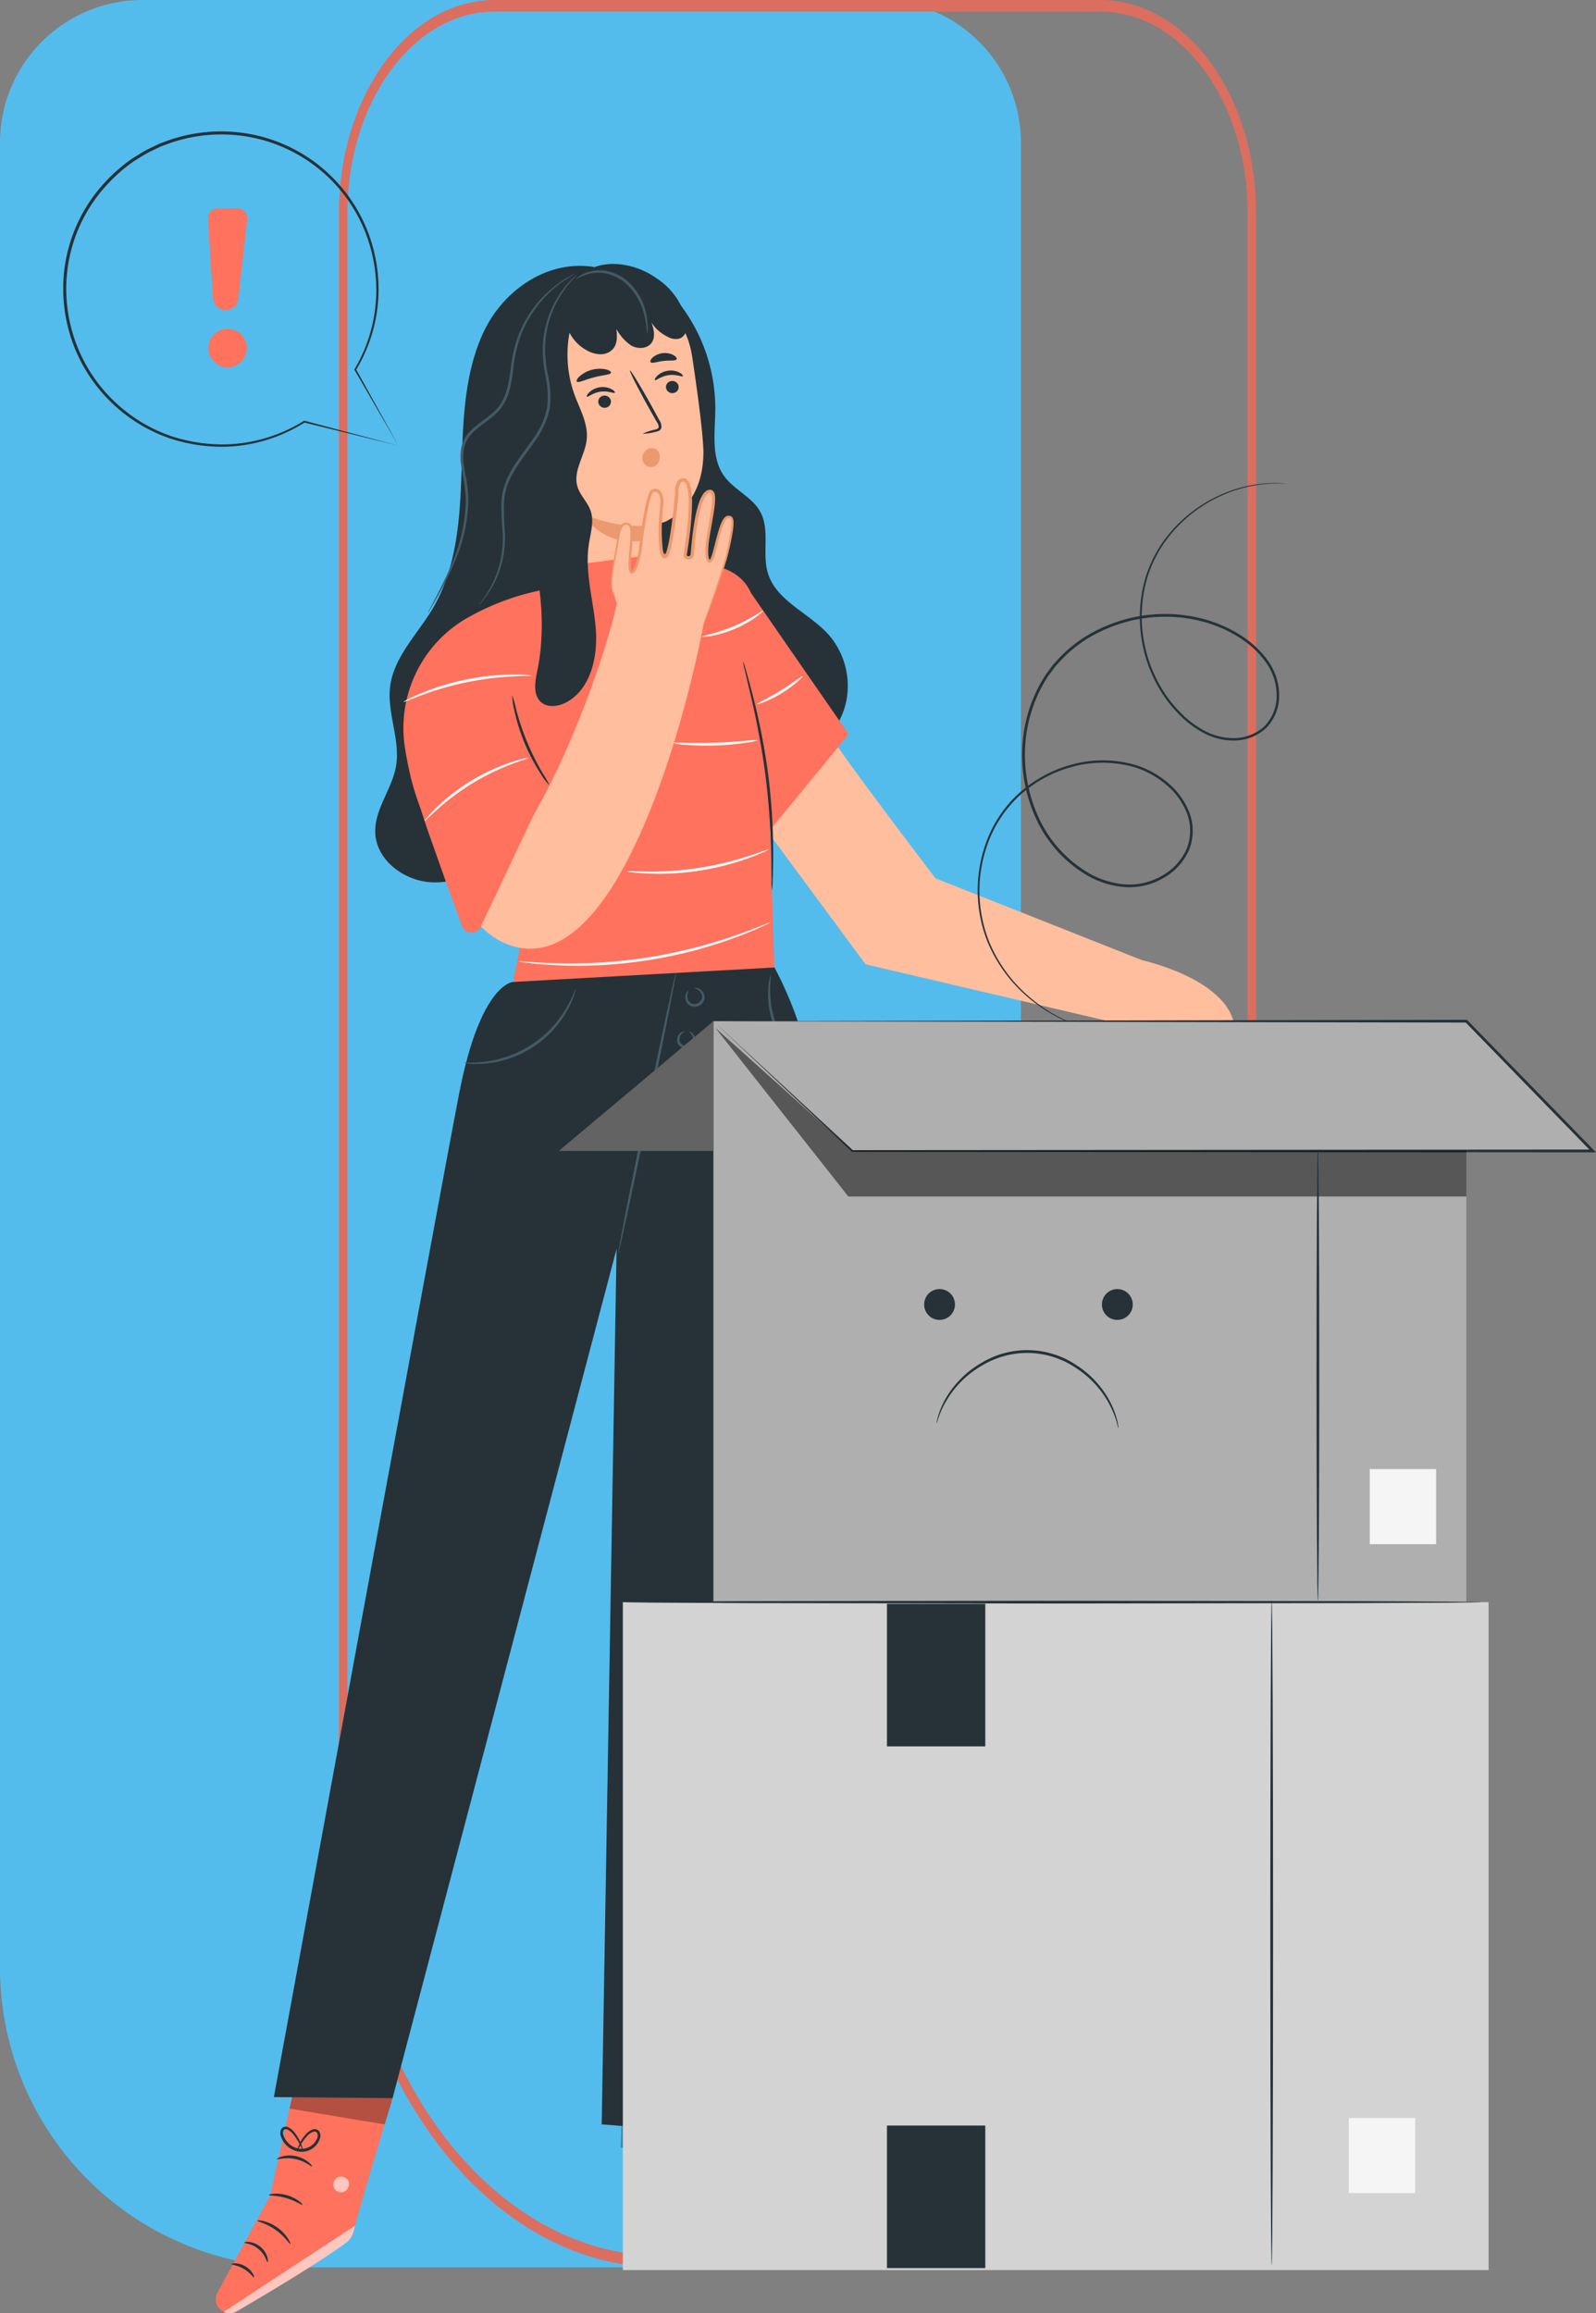 <svg xmlns="http://www.w3.org/2000/svg" xmlns:xlink="http://www.w3.org/1999/xlink" width="400.25" height="579.944" viewBox="0 0 400.25 579.944">
  <rect x="0" y="0" width="400.25" height="579.944" fill="#808080" stroke="none"/>
  <defs>
    <clipPath id="clip-path">
      <rect id="Rectángulo_401802" data-name="Rectángulo 401802" width="384.384" height="547" fill="none"/>
    </clipPath>
    <clipPath id="clip-path-3">
      <rect id="Rectángulo_401783" data-name="Rectángulo 401783" width="32.9" height="21.934" fill="none"/>
    </clipPath>
    <clipPath id="clip-path-4">
      <rect id="Rectángulo_401784" data-name="Rectángulo 401784" width="3.963" height="3.968" fill="none"/>
    </clipPath>
    <clipPath id="clip-path-5">
      <rect id="Rectángulo_401785" data-name="Rectángulo 401785" width="25.815" height="15.07" fill="none"/>
    </clipPath>
    <clipPath id="clip-path-6">
      <rect id="Rectángulo_401786" data-name="Rectángulo 401786" width="3.996" height="3.977" fill="none"/>
    </clipPath>
    <clipPath id="clip-path-7">
      <rect id="Rectángulo_401788" data-name="Rectángulo 401788" width="25.461" height="6.622" fill="none"/>
    </clipPath>
    <clipPath id="clip-path-9">
      <rect id="Rectángulo_401791" data-name="Rectángulo 401791" width="188.406" height="42.342" fill="none"/>
    </clipPath>
  </defs>
  <g id="Grupo_1100658" data-name="Grupo 1100658" transform="translate(-179.75 -4656.648)">
    <g id="Grupo_1100226" data-name="Grupo 1100226" transform="translate(-0.25 3865.378)">
      <g id="Grupo_54356" data-name="Grupo 54356" transform="translate(180 791.27)">
        <path id="Rectángulo_5159" data-name="Rectángulo 5159" d="M35.762,0H220.268A35.762,35.762,0,0,1,256.03,35.762V493.306a75.137,75.137,0,0,1-75.137,75.137H75.137A75.137,75.137,0,0,1,0,493.306V35.762A35.762,35.762,0,0,1,35.762,0Z" transform="translate(0 0)" fill="#53bced"/>
        <path id="Trazado_103528" data-name="Trazado 103528" d="M1011.214,795.493H942.875c-44.57,0-80.831-49.568-80.831-110.495V280.4c0-29.417,17.507-53.35,39.028-53.35h151.945c21.519,0,39.027,23.933,39.027,53.35V685C1092.044,745.925,1055.784,795.493,1011.214,795.493ZM901.072,229.952c-20.35,0-36.9,22.631-36.9,50.447V685c0,59.326,35.308,107.592,78.708,107.592h68.339c43.4,0,78.707-48.266,78.707-107.592V280.4c0-27.816-16.555-50.447-36.9-50.447Z" transform="translate(-777.044 -227.049)" fill="#db6e5f"/>
      </g>
    </g>
    <g id="Grupo_1100522" data-name="Grupo 1100522" transform="translate(195.616 4689.592)">
      <g id="Grupo_1100521" data-name="Grupo 1100521" clip-path="url(#clip-path)">
        <g id="Grupo_1100487" data-name="Grupo 1100487">
          <g id="Grupo_1100523" data-name="Grupo 1100523">
            <path id="Trazado_875322" data-name="Trazado 875322" d="M164,425.283c-.194,0-.35-24.116-.35-53.858s.156-53.862.35-53.862.35,24.112.35,53.862-.156,53.858-.35,53.858" transform="translate(56.752 110.129)" fill="#e0e0e0"/>
            <rect id="Rectángulo_401775" data-name="Rectángulo 401775" width="10.754" height="12.158" transform="translate(233.246 511.55)" fill="#fafafa"/>
            <rect id="Rectángulo_401776" data-name="Rectángulo 401776" width="15.934" height="23.085" transform="translate(158.413 428.264)" fill="#e0e0e0"/>
            <rect id="Rectángulo_401777" data-name="Rectángulo 401777" width="15.934" height="23.085" transform="translate(158.413 512.768)" fill="#e0e0e0"/>
            <rect id="Rectángulo_401779" data-name="Rectángulo 401779" width="13.56" height="15.328" transform="translate(153.527 504.917)" fill="#fafafa"/>
          </g>
        </g>
        <g id="Grupo_1100507" data-name="Grupo 1100507">
          <g id="Grupo_1100506" data-name="Grupo 1100506" clip-path="url(#clip-path)">
            <path id="Trazado_875324" data-name="Trazado 875324" d="M119.537,31.38a43.012,43.012,0,0,1,9.721,27.553c-.062,5.679-1.108,11.945,2.2,16.566,2.508,3.507,7.081,5.262,9.118,9.063,2.451,4.57.362,10.341,1.869,15.3,2.137,7.034,10.376,9.974,15.261,15.468a19.526,19.526,0,0,1,4.1,17.877,20.131,20.131,0,0,1-12.628,13.366c-3.235,1.119-6.933,1.36-10-.167-3.3-1.647-5.345-5.025-7-8.325C128.923,131.6,100.41,96.5,98.795,89.431" transform="translate(34.262 10.882)" fill="#263238"/>
            <path id="Trazado_875325" data-name="Trazado 875325" d="M112.912,25.309c-11.661-1.877-22.866,5.864-27.779,16.6s-5.046,22.955-5.409,34.758-1.192,24.128-7.217,34.284c-3.825,6.447-9.747,12.1-10.676,19.539-.831,6.66,2.615,13.367,1.472,19.98-1,5.758-5.383,10.766-5.211,16.607.21,7.025,7.437,12.319,14.463,12.508s13.592-3.494,19.1-7.859a73.475,73.475,0,0,0,20.968-26.644" transform="translate(20.144 8.68)" fill="#263238"/>
            <path id="Trazado_875326" data-name="Trazado 875326" d="M84.6,52.274a22.077,22.077,0,0,1,19.841-24.723c11.768-1.122,22.228,7.64,23.99,19.331,1.546,10.246,2.875,20.591,2.828,24.347-.145,11.329-6.773,15.74-9.46,17.064a14.752,14.752,0,0,1-2.982.742.074.074,0,0,0-.062.088l2.514,13c1.141,8.521-3.615,16.12-12.123,17.36-8.535,1.244-15.207-5.3-16.509-13.828Z" transform="translate(29.278 9.521)" fill="#ffbe9d"/>
            <path id="Trazado_875327" data-name="Trazado 875327" d="M117.2,45.928c-.187.265-1.684-.537-3.6-.253-1.919.257-3.182,1.449-3.425,1.244-.117-.089.047-.541.594-1.077a4.948,4.948,0,0,1,2.7-1.283,4.767,4.767,0,0,1,2.908.492c.656.368.916.758.823.878" transform="translate(38.194 15.436)" fill="#263238"/>
            <path id="Trazado_875328" data-name="Trazado 875328" d="M104.533,49.005c-.187.265-1.685-.537-3.6-.253-1.919.257-3.182,1.449-3.425,1.244-.117-.089.044-.541.594-1.077a4.948,4.948,0,0,1,2.7-1.283,4.755,4.755,0,0,1,2.908.492c.655.368.917.758.824.878" transform="translate(33.803 16.503)" fill="#263238"/>
            <path id="Trazado_875329" data-name="Trazado 875329" d="M108.735,60.355a12.811,12.811,0,0,1,3.033-1.015c.482-.123.932-.287.966-.633a2.528,2.528,0,0,0-.539-1.4q-.949-1.677-1.992-3.516c-2.785-5.017-4.877-9.17-4.673-9.279s2.625,3.865,5.41,8.881c.673,1.239,1.319,2.419,1.934,3.549a2.871,2.871,0,0,1,.533,1.886,1.236,1.236,0,0,1-.7.832,3.376,3.376,0,0,1-.815.237,12.631,12.631,0,0,1-3.157.465" transform="translate(36.593 15.434)" fill="#263238"/>
            <path id="Trazado_875330" data-name="Trazado 875330" d="M114.379,73.837s-7.316,1.688-17.389-2.529c0,0,4.349,9.362,18.066,6.034Z" transform="translate(33.636 24.729)" fill="#eb996e"/>
            <path id="Trazado_875331" data-name="Trazado 875331" d="M104.222,45.162c-.113.549-2.065.58-4.275,1.18-2.222.555-3.941,1.477-4.307,1.055-.166-.2.079-.742.739-1.354a7.708,7.708,0,0,1,6.537-1.7c.874.213,1.351.562,1.305.822" transform="translate(33.15 15.321)" fill="#263238"/>
            <path id="Trazado_875332" data-name="Trazado 875332" d="M115.906,42.807c-.275.485-1.661.225-3.253.436-1.6.154-2.893.719-3.269.31-.168-.2-.019-.669.508-1.168a4.754,4.754,0,0,1,5.254-.6c.626.365.877.787.76,1.021" transform="translate(37.911 14.307)" fill="#263238"/>
            <path id="Trazado_875333" data-name="Trazado 875333" d="M99.634,50.927a1.6,1.6,0,0,0,1.817,1.286,1.527,1.527,0,0,0,1.34-1.725,1.6,1.6,0,0,0-1.815-1.288,1.527,1.527,0,0,0-1.341,1.727" transform="translate(34.546 17.057)" fill="#263238"/>
            <path id="Trazado_875334" data-name="Trazado 875334" d="M112.242,48.2a1.594,1.594,0,0,0,1.817,1.286,1.527,1.527,0,0,0,1.34-1.725,1.6,1.6,0,0,0-1.815-1.288,1.526,1.526,0,0,0-1.341,1.727" transform="translate(38.919 16.111)" fill="#263238"/>
            <path id="Trazado_875335" data-name="Trazado 875335" d="M110.944,59.071a2.392,2.392,0,0,0-2.8,1.162,2.452,2.452,0,0,0,.339,2.847,2.16,2.16,0,0,0,2.8.2,2.674,2.674,0,0,0,.879-1.832,2.561,2.561,0,0,0-.435-1.83,1.5,1.5,0,0,0-1.712-.519" transform="translate(37.4 20.45)" fill="#eb996e"/>
            <path id="Trazado_875336" data-name="Trazado 875336" d="M124,38.679a17.366,17.366,0,0,0-7.383-10.38A19.342,19.342,0,0,0,106.3,24.681a14.129,14.129,0,0,0-10.148,3.685,10.54,10.54,0,0,0-3.076,7.3l.215-1.883a6.856,6.856,0,0,0,.023,4.746l0,.009v-.008c.312.826.687,1.651,1.018,2.478a10.6,10.6,0,0,0,5.036,5.479,6.862,6.862,0,0,0,3.367.82,4.077,4.077,0,0,0,3.052-1.487c1.013-1.327.894-3.166.73-4.827a11.7,11.7,0,0,0,3.675,4.114c1.611.927,3.938.894,5.071-.578,1.1-1.426.664-3.475.028-5.157A10.2,10.2,0,0,0,119.5,43a3.752,3.752,0,0,0,3,.314,2.9,2.9,0,0,0,1.561-2.016A6.045,6.045,0,0,0,124,38.679" transform="translate(32.21 8.557)" fill="#263238"/>
            <path id="Trazado_875337" data-name="Trazado 875337" d="M113.4,41.783c-.123,0-.1-1.6-.62-4.081a15.517,15.517,0,0,0-4.652-8.443,11.161,11.161,0,0,0-4.66-2.516,10.135,10.135,0,0,0-4.337-.109,12.9,12.9,0,0,0-3.749,1.556c-.024-.027.233-.342.826-.77a8.36,8.36,0,0,1,2.816-1.269,10.079,10.079,0,0,1,4.594-.036,11.388,11.388,0,0,1,4.976,2.62,15.067,15.067,0,0,1,4.672,8.875,17.9,17.9,0,0,1,.242,3.055,3.136,3.136,0,0,1-.109,1.119" transform="translate(33.079 8.971)" fill="#455a64"/>
            <path id="Trazado_875338" data-name="Trazado 875338" d="M225.68,168.693l-51.786-20.529s-26.529-34.789-25.976-35.464L129.3,133.095l27.064,36.638,62.718,14.681,29.7.24c-2.3-11.425-23.1-15.961-23.1-15.961" transform="translate(44.84 39.084)" fill="#ffbe9d"/>
            <path id="Trazado_875339" data-name="Trazado 875339" d="M135.68,81.292l-7.05-2.733L98.163,82.422V87.8l-.873.106a62.333,62.333,0,0,0-18.663,7.243,31.846,31.846,0,0,0-14.866,32.417c1.239,7.7,3.64,17.068,8.268,22.479,8.847,10.35,16.928-2.44,16.928-2.44s5.553,12.667,5.234,18.657c-.267,5.017-2.486,15.471-3.2,18.735a.989.989,0,0,0,.8,1.184l64.266,11.881.314-15.706-2.043-64.61L151.488,92.66s.09-11.988-15.809-11.368" transform="translate(21.969 27.244)" fill="#ff725d"/>
            <path id="Trazado_875340" data-name="Trazado 875340" d="M128.061,85.929l24.5,35.4-19.728,24.031Z" transform="translate(44.411 29.8)" fill="#ff725d"/>
            <path id="Trazado_875341" data-name="Trazado 875341" d="M133.832,156.029a14.176,14.176,0,0,1-.1-2.285c-.019-1.587-.046-3.682-.077-6.219a191.619,191.619,0,0,0-1.468-20.439,204.235,204.235,0,0,0-3.74-20.156c-.58-2.47-1.061-4.513-1.424-6.059a14.182,14.182,0,0,1-.453-2.241,14.258,14.258,0,0,1,.716,2.172c.419,1.41.987,3.463,1.642,6.009a167.211,167.211,0,0,1,3.954,20.183,158.764,158.764,0,0,1,1.267,20.527c-.026,2.63-.063,4.76-.145,6.229a14.177,14.177,0,0,1-.176,2.28" transform="translate(43.893 34.204)" fill="#263238"/>
            <path id="Trazado_875342" data-name="Trazado 875342" d="M95.467,101.344c0,.113-1.86.09-4.843.249a76.364,76.364,0,0,0-22.753,4.712c-2.8,1.038-4.494,1.8-4.543,1.7a4.648,4.648,0,0,1,1.127-.668c.742-.395,1.848-.908,3.235-1.49A62.7,62.7,0,0,1,90.606,101.1c1.5-.018,2.722.015,3.561.082a4.753,4.753,0,0,1,1.3.164" transform="translate(21.962 35.059)" fill="#fafafa"/>
            <path id="Trazado_875343" data-name="Trazado 875343" d="M134.792,113.324a12.229,12.229,0,0,1-3.055.664,67.572,67.572,0,0,1-15.044.514,12.263,12.263,0,0,1-3.092-.453,15.872,15.872,0,0,1,3.118-.042c1.918.034,4.566.054,7.487-.044s5.561-.3,7.472-.469a15.949,15.949,0,0,1,3.114-.171" transform="translate(39.397 39.287)" fill="#fafafa"/>
            <path id="Trazado_875344" data-name="Trazado 875344" d="M140.633,101.418c.125.131-2.044,2.3-5.257,4.253s-6.121,2.914-6.18,2.743c-.078-.191,2.672-1.409,5.814-3.341s5.487-3.811,5.623-3.655" transform="translate(44.804 35.168)" fill="#fafafa"/>
            <path id="Trazado_875345" data-name="Trazado 875345" d="M134.293,89.229c.121.12-2.769,2.718-7.135,4.549-4.357,1.863-8.233,2.131-8.234,1.96-.038-.215,3.71-.785,7.96-2.6,4.263-1.786,7.281-4.081,7.41-3.9" transform="translate(41.242 30.941)" fill="#fafafa"/>
            <path id="Trazado_875346" data-name="Trazado 875346" d="M140.5,133.668a5.7,5.7,0,0,1-1.273.669c-.835.4-2.074.9-3.626,1.472a66.671,66.671,0,0,1-25.4,3.9c-1.651-.077-2.985-.189-3.9-.316a5.6,5.6,0,0,1-1.414-.256c.011-.114,2.043.05,5.327.077a78.953,78.953,0,0,0,25.231-3.876c3.125-1.01,5.015-1.778,5.06-1.671" transform="translate(36.373 46.352)" fill="#fafafa"/>
            <path id="Trazado_875347" data-name="Trazado 875347" d="M147.967,147.225a2.409,2.409,0,0,1-.575.326l-1.705.808c-1.481.7-3.675,1.616-6.423,2.642s-6.073,2.112-9.815,3.141a125.133,125.133,0,0,1-12.349,2.617,124.933,124.933,0,0,1-12.564,1.248c-3.879.154-7.376.139-10.306-.019s-5.3-.352-6.921-.572l-1.871-.255a2.348,2.348,0,0,1-.646-.136,2.393,2.393,0,0,1,.663,0l1.88.123c1.63.137,3.993.265,6.913.349s6.4.057,10.257-.132c3.853-.226,8.082-.625,12.487-1.294,4.4-.7,8.551-1.6,12.291-2.549,3.732-.989,7.059-2.008,9.813-2.982s4.972-1.8,6.483-2.427c.7-.273,1.278-.5,1.756-.687a2.357,2.357,0,0,1,.632-.2" transform="translate(29.405 51.056)" fill="#fafafa"/>
            <path id="Trazado_875348" data-name="Trazado 875348" d="M49.353,359.806l-7.279,32.906L28.811,417.078a3.453,3.453,0,0,0,4.75,4.646c6.171-3.565,28.8-16.792,29.2-19.23.462-2.824,9.984-34.2,9.984-34.2Z" transform="translate(9.846 124.779)" fill="#ff725d"/>
            <g id="Grupo_1100490" data-name="Grupo 1100490" transform="translate(40.25 525.066)" opacity="0.6">
              <g id="Grupo_1100489" data-name="Grupo 1100489">
                <g id="Grupo_1100488" data-name="Grupo 1100488" clip-path="url(#clip-path-3)">
                  <path id="Trazado_875349" data-name="Trazado 875349" d="M29.886,411.444l32.9-21.581-.341,1.387a5.2,5.2,0,0,1-2,2.979c-2.677,1.933-10.187,7.107-27.3,17.1a3.447,3.447,0,0,1-3.257.117" transform="translate(-29.886 -389.863)" fill="#fff"/>
                </g>
              </g>
            </g>
            <g id="Grupo_1100493" data-name="Grupo 1100493" transform="translate(67.726 512.723)" opacity="0.6">
              <g id="Grupo_1100492" data-name="Grupo 1100492">
                <g id="Grupo_1100491" data-name="Grupo 1100491" clip-path="url(#clip-path-4)">
                  <path id="Trazado_875350" data-name="Trazado 875350" d="M51.584,380.835a2.089,2.089,0,0,0-1.205,2.513,2.008,2.008,0,0,0,2.481,1.218,2.2,2.2,0,0,0,1.263-2.668,2.086,2.086,0,0,0-2.722-.98" transform="translate(-50.287 -380.698)" fill="#fff"/>
                </g>
              </g>
            </g>
            <path id="Trazado_875351" data-name="Trazado 875351" d="M39.549,397.94c-.207.044-.525-1.851-2.245-3.25-1.678-1.451-3.6-1.433-3.592-1.646-.008-.088.469-.24,1.261-.16a5.507,5.507,0,0,1,4.514,3.786c.217.768.149,1.263.062,1.27" transform="translate(11.691 136.243)" fill="#263238"/>
            <path id="Trazado_875352" data-name="Trazado 875352" d="M36.971,400.364c-.19.1-.979-1.219-2.554-2.118-1.554-.935-3.094-.979-3.095-1.2-.054-.19,1.692-.5,3.469.558,1.789,1.037,2.372,2.711,2.179,2.757" transform="translate(10.862 137.628)" fill="#263238"/>
            <path id="Trazado_875353" data-name="Trazado 875353" d="M44.428,394.776c-.191.119-1.4-1.922-3.72-3.535-2.3-1.651-4.625-2.1-4.578-2.323-.011-.187,2.532-.046,5,1.719,2.488,1.737,3.473,4.088,3.293,4.14" transform="translate(12.53 134.853)" fill="#263238"/>
            <path id="Trazado_875354" data-name="Trazado 875354" d="M46.73,386.68c-.136.175-1.759-1.025-4.09-1.686-2.323-.695-4.337-.555-4.357-.776-.05-.182,2.066-.676,4.564.065,2.5.718,4.024,2.271,3.883,2.4" transform="translate(13.276 133.131)" fill="#263238"/>
            <path id="Trazado_875355" data-name="Trazado 875355" d="M48.594,379.538c-.148.164-1.7-1.372-4.211-1.868-2.5-.553-4.537.234-4.607.024-.036-.082.422-.4,1.283-.656a7.521,7.521,0,0,1,6.622,1.385c.69.575.979,1.055.913,1.115" transform="translate(13.793 130.667)" fill="#263238"/>
            <path id="Trazado_875356" data-name="Trazado 875356" d="M44.667,377.716a2.9,2.9,0,0,1,.26-1.248,8.842,8.842,0,0,1,1.779-3,3.927,3.927,0,0,1,2.082-1.42,1.386,1.386,0,0,1,1.445.673,2.253,2.253,0,0,1,.155,1.6,4.879,4.879,0,0,1-5.23,3.367,5.66,5.66,0,0,1-4.695-4.2,1.96,1.96,0,0,1,.3-1.609,1.361,1.361,0,0,1,1.556-.361,4.833,4.833,0,0,1,1.88,1.65,9.885,9.885,0,0,1,1.611,3.091,3,3,0,0,1,.225,1.255,15.687,15.687,0,0,0-2.242-4.017,4.5,4.5,0,0,0-1.675-1.4.725.725,0,0,0-.848.191,1.348,1.348,0,0,0-.135,1.069,5.052,5.052,0,0,0,4.112,3.595,4.237,4.237,0,0,0,4.482-2.793,1.639,1.639,0,0,0-.062-1.126.753.753,0,0,0-.792-.383,3.556,3.556,0,0,0-1.786,1.17,13.106,13.106,0,0,0-2.42,3.892" transform="translate(14.016 128.806)" fill="#263238"/>
            <g id="Grupo_1100496" data-name="Grupo 1100496" transform="translate(56.776 484.586)" opacity="0.3">
              <g id="Grupo_1100495" data-name="Grupo 1100495">
                <g id="Grupo_1100494" data-name="Grupo 1100494" clip-path="url(#clip-path-5)">
                  <path id="Trazado_875357" data-name="Trazado 875357" d="M43.73,363.377l-1.574,7.547,23.829,3.951,1.987-6.58L44.58,359.806Z" transform="translate(-42.156 -359.806)"/>
                </g>
              </g>
            </g>
            <g id="Grupo_1100499" data-name="Grupo 1100499" transform="translate(146.416 520.159)" opacity="0.6">
              <g id="Grupo_1100498" data-name="Grupo 1100498">
                <g id="Grupo_1100497" data-name="Grupo 1100497" clip-path="url(#clip-path-6)">
                  <path id="Trazado_875359" data-name="Trazado 875359" d="M110.28,386.29a2.088,2.088,0,0,0-1.535,2.326,2.008,2.008,0,0,0,2.292,1.543,2.2,2.2,0,0,0,1.613-2.473,2.084,2.084,0,0,0-2.563-1.34" transform="translate(-108.714 -386.22)" fill="#fff"/>
                </g>
              </g>
            </g>
            <path id="Trazado_875361" data-name="Trazado 875361" d="M123.4,388.271c-.017.249-1.27.314-2.529,1.069-1.279.722-1.954,1.779-2.18,1.671-.229-.058.2-1.535,1.743-2.423s3.03-.544,2.967-.318" transform="translate(41.142 134.559)" fill="#263238"/>
            <path id="Trazado_875362" data-name="Trazado 875362" d="M127,390.033c.047.244-1.05.626-1.938,1.65-.92,1-1.177,2.129-1.426,2.109-.236.031-.352-1.438.777-2.69S127,389.795,127,390.033" transform="translate(42.821 135.223)" fill="#263238"/>
            <path id="Trazado_875363" data-name="Trazado 875363" d="M128.234,395.946c-.229.044-.528-1.216.166-2.559s1.883-1.841,1.981-1.628c.132.21-.655.914-1.207,2.026-.579,1.1-.691,2.147-.94,2.162" transform="translate(44.379 135.844)" fill="#263238"/>
            <path id="Trazado_875364" data-name="Trazado 875364" d="M123.383,383.972c-.113.224-1.246-.166-2.66-.124-1.415.012-2.532.443-2.653.224-.139-.186.97-1.068,2.637-1.094s2.807.8,2.676.994" transform="translate(40.942 132.815)" fill="#263238"/>
            <g id="Grupo_1100505" data-name="Grupo 1100505" transform="translate(139.814 500.035)" opacity="0.3">
              <g id="Grupo_1100504" data-name="Grupo 1100504">
                <g id="Grupo_1100503" data-name="Grupo 1100503" clip-path="url(#clip-path-7)">
                  <path id="Trazado_875365" data-name="Trazado 875365" d="M129.272,373.213l-.345,4.687-25.115-1.2.168-5.418Z" transform="translate(-103.812 -371.278)"/>
                </g>
              </g>
            </g>
            <path id="Trazado_875366" data-name="Trazado 875366" d="M124.206,380.9a4.8,4.8,0,0,1-2.56-.112,11.546,11.546,0,0,1-2.646-.928,12.162,12.162,0,0,1-1.44-.836,3.119,3.119,0,0,1-.75-.633,1.088,1.088,0,0,1-.062-1.332,1.366,1.366,0,0,1,1.115-.528,3.355,3.355,0,0,1,.955.17,9.26,9.26,0,0,1,1.57.607,9.047,9.047,0,0,1,2.3,1.642c1.143,1.145,1.511,2.093,1.425,2.137-.117.078-.664-.726-1.836-1.68a10.225,10.225,0,0,0-2.233-1.375,9.59,9.59,0,0,0-1.452-.51c-.537-.163-1-.185-1.146.051-.054.09-.061.125.046.288a2.579,2.579,0,0,0,.551.462,13.759,13.759,0,0,0,1.323.826,14.258,14.258,0,0,0,2.439,1.045,17.69,17.69,0,0,1,2.4.706" transform="translate(40.418 130.579)" fill="#263238"/>
            <path id="Trazado_875367" data-name="Trazado 875367" d="M122.131,382.1a4.072,4.072,0,0,1-.579-2.5,8.284,8.284,0,0,1,1.17-4.319,2.12,2.12,0,0,1,1.683-1.23,1.2,1.2,0,0,1,1.041.756,3.445,3.445,0,0,1,.226.949,5.668,5.668,0,0,1-.065,1.724,5.9,5.9,0,0,1-1.2,2.6c-1.05,1.286-2.1,1.545-2.121,1.459-.079-.128.809-.576,1.624-1.82a5.91,5.91,0,0,0,.9-2.374,5.289,5.289,0,0,0,.011-1.481c-.059-.547-.246-.993-.451-.945-.255-.013-.7.378-.928.8a8.514,8.514,0,0,0-.688,1.363,9.188,9.188,0,0,0-.6,2.536c-.128,1.5.1,2.443-.035,2.475" transform="translate(42.154 129.72)" fill="#263238"/>
            <path id="Trazado_875368" data-name="Trazado 875368" d="M99.14,159.27s-8.117.356-13.465,27.995S39.217,438.832,39.217,438.832l29.774.269,56.167-212.9-3.732,219.478L151.673,448s22.7-242.809,22.913-256.936c.267-17.613-9.849-35.43-9.849-35.43Z" transform="translate(13.6 53.973)" fill="#263238"/>
            <path id="Trazado_875369" data-name="Trazado 875369" d="M117.828,156.577c.19.039-2.9,15.829-6.9,35.263s-7.4,35.164-7.588,35.124,2.9-15.825,6.9-35.266,7.4-35.161,7.587-35.122" transform="translate(35.835 54.3)" fill="#455a64"/>
            <path id="Trazado_875370" data-name="Trazado 875370" d="M118.137,159.527c-.051-.069.807-.323,1.731.5a2.493,2.493,0,0,1,.811,1.9,2.516,2.516,0,0,1-4.05,1.708,2.5,2.5,0,0,1-.8-1.911c.054-1.238.835-1.674.848-1.589a3.712,3.712,0,0,0-.353,1.576,2.108,2.108,0,0,0,.719,1.432,1.933,1.933,0,0,0,2.989-1.259,2.112,2.112,0,0,0-.523-1.514c-.656-.76-1.39-.734-1.375-.848" transform="translate(40.17 55.292)" fill="#455a64"/>
            <path id="Trazado_875371" data-name="Trazado 875371" d="M117.378,167.665c-.018-.085.838.028,1.305,1.121a2.348,2.348,0,0,1-.084,1.982,2.373,2.373,0,0,1-4.178-.326,2.35,2.35,0,0,1,.225-1.972c.632-1.006,1.494-.986,1.463-.9.044.105-.634.272-1.025,1.137a1.956,1.956,0,0,0-.059,1.507,1.786,1.786,0,0,0,3.015.234,1.956,1.956,0,0,0,.174-1.5c-.252-.914-.9-1.184-.836-1.282" transform="translate(39.638 58.099)" fill="#455a64"/>
            <path id="Trazado_875372" data-name="Trazado 875372" d="M102.6,159.711a5.016,5.016,0,0,1-.354,1.385,22.752,22.752,0,0,1-1.57,3.565,26.214,26.214,0,0,1-20.716,13.652,22.769,22.769,0,0,1-3.895.036,5.028,5.028,0,0,1-1.411-.22c.005-.132,2.034.1,5.253-.31a27.345,27.345,0,0,0,20.339-13.4c1.643-2.8,2.232-4.751,2.356-4.706" transform="translate(25.888 55.387)" fill="#455a64"/>
            <path id="Trazado_875373" data-name="Trazado 875373" d="M140.905,180.3c-.03.039-.343-.154-.894-.539a16.144,16.144,0,0,1-2.16-1.848,22.94,22.94,0,0,1-6.586-17.095,15.865,15.865,0,0,1,.358-2.819,3.013,3.013,0,0,1,.3-1c.127.023-.16,1.475-.166,3.83a25.014,25.014,0,0,0,6.452,16.741c1.582,1.743,2.772,2.626,2.694,2.729" transform="translate(45.511 54.446)" fill="#455a64"/>
            <path id="Trazado_875374" data-name="Trazado 875374" d="M78.446,137.48l13.228.733a66.6,66.6,0,0,0,3.74,10.846c10.648-18.483,18.9-43.246,20.952-53.2-.3-.994-.652-2.094-1.094-3.324-.509-1.418-.073-4.105.168-5.6.357-2.214.976-5.195,1.164-6.576.567-4.2,1.244-4.865,2.711-4.389,1.995.648-.818,11.809.818,12.051.878.132,1.953-3.693,2.264-6.832s1.731-12.789,2.768-13.433c1.521-.943,2.847.547,2.462,3.674-.388,3.164-.878,12.593.78,12.72,1.634.127,3.006-15.877,3.006-15.877s-.259-3.483,1.662-3.4c3.463.151.757,17.022.461,18.619-.207,1.112,1.592,1.317,1.749.109.163-1.242,1-16,4.525-15.884,2.706.092-2.1,13.9-.578,17.1s2.575-10.874,5.16-10.681c.962.074,1.673.261-.094,8.226-.949,4.283-3.74,12.153-6.179,18.669-4.1,22.087-22.067,92.744-50.242,79.811-15.767-7.236-23.123-43.071-23.123-43.071Z" transform="translate(22.456 22.499)" fill="#ffbe9d"/>
            <path id="Trazado_875375" data-name="Trazado 875375" d="M125.206,101.158a2.083,2.083,0,0,1,.133-.483l.471-1.39c.44-1.273,1.057-3.059,1.844-5.332.785-2.318,1.749-5.158,2.708-8.494.493-1.665.889-3.469,1.261-5.4.178-.966.362-1.962.474-2.983a9.781,9.781,0,0,0,.071-1.533c-.038-.525-.117-.954-.532-.962-.43-.116-.716.238-1.011.686a8.4,8.4,0,0,0-.667,1.492c-.378,1.061-.673,2.19-.967,3.345s-.564,2.345-.916,3.556a5.5,5.5,0,0,1-.808,1.857.72.72,0,0,1-.369.222.621.621,0,0,1-.506-.113,1.668,1.668,0,0,1-.372-.509,3.59,3.59,0,0,1-.284-1.028c-.24-2.7.376-5.316.8-8.028.23-1.352.475-2.721.652-4.105a19.059,19.059,0,0,0,.168-2.078c.026-.638-.088-1.5-.366-1.623-.345-.131-.968.26-1.3.831a8.608,8.608,0,0,0-.882,1.91,29.4,29.4,0,0,0-1.036,4.308c-.256,1.483-.455,2.994-.622,4.525q-.111,1.152-.225,2.312l-.1,1.17a1.74,1.74,0,0,1-.535,1.358,1.381,1.381,0,0,1-1.595.062,1.115,1.115,0,0,1-.482-.765,1.359,1.359,0,0,1,.007-.432l.051-.288q.178-1.172.36-2.354c.222-1.581.415-3.18.567-4.792s.264-3.24.29-4.874a16.245,16.245,0,0,0-.475-4.792,1.642,1.642,0,0,0-.679-.975.843.843,0,0,0-.91.291,4.5,4.5,0,0,0-.506,2.615v.067c-.288,3.165-.633,6.276-1.088,9.333-.234,1.529-.485,3.041-.869,4.537q-.145.562-.343,1.121a2.349,2.349,0,0,1-.761,1.164.818.818,0,0,1-.989-.217,1.89,1.89,0,0,1-.369-.609,6.239,6.239,0,0,1-.3-1.161,43.5,43.5,0,0,1-.078-8.822,24.084,24.084,0,0,0,.217-4.129,2.27,2.27,0,0,0-.752-1.534.855.855,0,0,0-.691-.106,1.661,1.661,0,0,0-.376.159.475.475,0,0,0-.189.233,18.412,18.412,0,0,0-1.063,3.749c-.265,1.289-.49,2.57-.7,3.836s-.388,2.516-.547,3.747-.253,2.458-.493,3.661a19.808,19.808,0,0,1-.941,3.484,6.868,6.868,0,0,1-.391.827c-.189.253-.292.583-.811.741a.677.677,0,0,1-.681-.288,1.69,1.69,0,0,1-.213-.5,4.966,4.966,0,0,1-.109-.9c-.028-2.295.311-4.4.426-6.432A15.935,15.935,0,0,0,106.8,77.4c-.062-.432-.2-.94-.447-1.041a1.257,1.257,0,0,0-1.1-.024,3.884,3.884,0,0,0-1,2.2c-.19.832-.277,1.659-.431,2.455-.56,3.185-1.154,5.921-1.44,8.158a10.888,10.888,0,0,0-.044,2.966c.189.816.459,1.537.617,2.1.16.536.288.966.387,1.3a1.971,1.971,0,0,1,.106.451,1.944,1.944,0,0,1-.185-.427c-.119-.329-.271-.749-.462-1.274-.186-.575-.467-1.231-.7-2.109a10.946,10.946,0,0,1-.034-3.046c.245-2.276.789-4.991,1.306-8.184.141-.793.221-1.636.4-2.494a10.241,10.241,0,0,1,.354-1.305,2.391,2.391,0,0,1,.843-1.235,1.752,1.752,0,0,1,1.592-.02c.629.361.655.967.764,1.442a16.234,16.234,0,0,1,.042,3.04c-.1,2.044-.419,4.193-.372,6.368a4.257,4.257,0,0,0,.1.772c.057.261.191.361.166.311.046.009.251-.224.366-.435a6.064,6.064,0,0,0,.343-.743,19.149,19.149,0,0,0,.884-3.366c.225-1.164.3-2.378.465-3.627s.33-2.5.529-3.772.423-2.564.686-3.871a18.361,18.361,0,0,1,1.126-3.974,1.284,1.284,0,0,1,.473-.519,2.444,2.444,0,0,1,.567-.237,1.621,1.621,0,0,1,1.286.2,2.962,2.962,0,0,1,1.1,2.058,8.355,8.355,0,0,1-.008,2.2c-.082.69-.139,1.394-.187,2.1a43.077,43.077,0,0,0,.092,8.626,5.278,5.278,0,0,0,.259,1,1.2,1.2,0,0,0,.2.349.147.147,0,0,0,.069.054h0v0c-.023.316,0,.066-.009.129,0-.059-.016-.048-.053-.116a2.625,2.625,0,0,0,.388-.739c.119-.337.225-.686.316-1.045.366-1.437.614-2.941.844-4.453.447-3.032.789-6.139,1.072-9.282v.066a5.155,5.155,0,0,1,.681-3.193,1.67,1.67,0,0,1,1.88-.551,2.362,2.362,0,0,1,1.156,1.475,16.772,16.772,0,0,1,.52,5.079c-.026,1.667-.141,3.313-.294,4.941s-.353,3.238-.578,4.83q-.186,1.194-.368,2.377c-.1.5-.075.517.073.665a.571.571,0,0,0,.628-.024c.172-.114.191-.35.229-.788l.1-1.169q.117-1.17.234-2.327c.168-1.545.376-3.071.64-4.575a30.149,30.149,0,0,1,1.081-4.427,9.291,9.291,0,0,1,.978-2.09,3.02,3.02,0,0,1,.865-.893,1.5,1.5,0,0,1,1.4-.2,1.566,1.566,0,0,1,.735,1.187,6.29,6.29,0,0,1,.071,1.145,18.878,18.878,0,0,1-.183,2.166c-.185,1.414-.439,2.785-.676,4.136-.439,2.684-1.046,5.354-.834,7.806a2.883,2.883,0,0,0,.214.822,1.246,1.246,0,0,0,.172.268c.007-.015-.009-.024-.031.059-.013.109,0-.023-.015-.005-.051-.083-.013-.059.008-.089a5.467,5.467,0,0,0,.661-1.581c.349-1.174.629-2.365.933-3.523s.607-2.3,1.007-3.4a8.858,8.858,0,0,1,.734-1.6,2.692,2.692,0,0,1,.615-.714,1.254,1.254,0,0,1,.479-.238,1.5,1.5,0,0,1,.517,0,1.042,1.042,0,0,1,.851.624,2.573,2.573,0,0,1,.174.892,10.685,10.685,0,0,1-.09,1.627c-.125,1.049-.321,2.05-.51,3.022-.392,1.935-.819,3.766-1.335,5.433-1.006,3.341-2.016,6.167-2.85,8.473s-1.519,4.081-1.993,5.281c-.228.564-.407,1.013-.549,1.362a2.334,2.334,0,0,1-.213.454" transform="translate(35.369 22.395)" fill="#eb996e"/>
            <path id="Trazado_875376" data-name="Trazado 875376" d="M64.642,123.025C67.2,132.054,72.2,146,77.573,160.711a2.551,2.551,0,0,0,4.7.218l13.178-27.857s-3.174-22.886-2.9-22.079-27.186,2.962-27.186,2.962Z" transform="translate(22.418 38.485)" fill="#ff725d"/>
            <path id="Trazado_875377" data-name="Trazado 875377" d="M93.408,116.59c.03.11-1.636.6-4.245,1.591a59.558,59.558,0,0,0-18.524,11.234c-2.088,1.852-3.286,3.106-3.371,3.029-.036-.034.228-.378.738-.978a33.12,33.12,0,0,1,2.3-2.415A50.046,50.046,0,0,1,89,117.715c1.336-.444,2.434-.753,3.2-.921a4.208,4.208,0,0,1,1.209-.2" transform="translate(23.327 40.429)" fill="#fafafa"/>
            <path id="Trazado_875378" data-name="Trazado 875378" d="M92.967,127.552a14.35,14.35,0,0,1-2.2-2.877A47.842,47.842,0,0,1,84.1,108.593a14.244,14.244,0,0,1-.482-3.588,26.3,26.3,0,0,1,.964,3.473,63.653,63.653,0,0,0,6.606,15.937,26.262,26.262,0,0,1,1.775,3.137" transform="translate(28.991 36.415)" fill="#263238"/>
            <path id="Trazado_875379" data-name="Trazado 875379" d="M102.275,30.839A29.632,29.632,0,0,0,99.7,56.169c1.354,3.7,3.5,7.355,3.106,11.281-.4,4.023-3.453,7.821-2.374,11.713.637,2.3,2.611,4.007,3.368,6.269.888,2.656-.038,5.53-.461,8.3-1.076,7.053,1.177,14.145,1.736,21.261s-1.36,15.442-7.706,18.545c-1.929.944-4.45,1.215-6.054-.224-2.036-1.825-1.469-5.106-.912-7.8,5.576-26.96-11.648-53.223-7.716-80.479.632-4.369,3.072-11.78,6.217-14.838s11.844-2.686,14.82.54" transform="translate(28.472 9.744)" fill="#263238"/>
            <path id="Trazado_875380" data-name="Trazado 875380" d="M77.383,109.468c-.055-.046.809-.971,2.022-2.881a25.885,25.885,0,0,0,3.519-8.819,26.217,26.217,0,0,0,.415-6.551,70.575,70.575,0,0,1-.277-7.652,16.319,16.319,0,0,1,.773-4.127,22.545,22.545,0,0,1,1.849-3.956c1.507-2.548,3.415-4.921,5.162-7.457A20.385,20.385,0,0,0,94.51,60a25.112,25.112,0,0,0-.47-8.264,30.762,30.762,0,0,1-.594-7.654,25.729,25.729,0,0,1,1.292-6.571A25.2,25.2,0,0,1,99.5,29.126a18.707,18.707,0,0,1,1.832-1.883,4.342,4.342,0,0,1,.71-.578c.051.054-.908.878-2.331,2.634a26.135,26.135,0,0,0-4.5,8.362,25.7,25.7,0,0,0-1.182,6.45,30.591,30.591,0,0,0,.652,7.512,25.5,25.5,0,0,1,.51,8.483,20.923,20.923,0,0,1-3.764,8.314c-1.77,2.568-3.67,4.924-5.15,7.41a22.122,22.122,0,0,0-1.806,3.82,15.75,15.75,0,0,0-.762,3.956,72.721,72.721,0,0,0,.214,7.587,26.312,26.312,0,0,1-.51,6.673,24.979,24.979,0,0,1-3.776,8.87,21.577,21.577,0,0,1-1.607,2.079,4.475,4.475,0,0,1-.644.652" transform="translate(26.835 9.247)" fill="#455a64"/>
            <path id="Trazado_875381" data-name="Trazado 875381" d="M67.9,111.543a5.426,5.426,0,0,1,.418-.9c.331-.638.766-1.479,1.309-2.528,1.127-2.2,2.815-5.358,4.474-9.437a41.048,41.048,0,0,0,3.289-14.968,27.494,27.494,0,0,0-.329-4.417c-.232-1.495-.579-3.022-.805-4.617a12.991,12.991,0,0,1,.1-4.952A8.933,8.933,0,0,1,79.1,65.4c2.54-2.308,5.6-3.813,7.184-6.512,1.622-2.659,1.978-5.772,2.388-8.638a34.235,34.235,0,0,1,1.855-8.139,29.043,29.043,0,0,1,10.9-13.759,21.758,21.758,0,0,1,2.465-1.444,5.184,5.184,0,0,1,.908-.408c.036.067-1.207.656-3.217,2.074a29.483,29.483,0,0,0-7.234,7.4,28.54,28.54,0,0,0-3.279,6.345,34.035,34.035,0,0,0-1.759,8.022c-.4,2.867-.727,6.065-2.443,8.91-1.714,2.909-4.885,4.454-7.292,6.667a8.235,8.235,0,0,0-2.543,3.985,12.37,12.37,0,0,0-.1,4.684c.214,1.557.555,3.08.787,4.61a27.889,27.889,0,0,1,.312,4.525,40.77,40.77,0,0,1-3.476,15.15,92.443,92.443,0,0,1-4.694,9.379l-1.425,2.465a5.111,5.111,0,0,1-.541.835" transform="translate(23.546 9.188)" fill="#455a64"/>
          </g>
        </g>
        <g id="Grupo_1100518" data-name="Grupo 1100518">
          <g id="Grupo_1100517" data-name="Grupo 1100517" clip-path="url(#clip-path)">
            <path id="Trazado_875382" data-name="Trazado 875382" d="M247.846,65.614s-.358.007-1.053-.013a25.627,25.627,0,0,0-3.081.016,34.258,34.258,0,0,0-11.477,2.645,35.287,35.287,0,0,0-14.575,11.359,31.673,31.673,0,0,0-5.088,10.411,34.978,34.978,0,0,0,3.588,26.493,30.368,30.368,0,0,0,4.582,6.078,24.519,24.519,0,0,0,6.2,4.848,15.2,15.2,0,0,0,7.774,1.958,11.19,11.19,0,0,0,7.529-3.037,10.9,10.9,0,0,0,3-7.763,14.244,14.244,0,0,0-2.731-8.252c-3.5-4.914-9.151-8.221-15.166-10a37.3,37.3,0,0,0-19.13-.264A39.624,39.624,0,0,0,199,103.753a33.4,33.4,0,0,0-7.908,6.2c-.552.641-1.18,1.222-1.673,1.916l-1.521,2.053a35.745,35.745,0,0,0-5.409,14.417,37.613,37.613,0,0,0,2.721,20.2,31.1,31.1,0,0,0,13,14.754,21.4,21.4,0,0,0,9.209,2.8,16.329,16.329,0,0,0,9.087-2.183,14.333,14.333,0,0,0,6.15-6.7,12.19,12.19,0,0,0,.14-8.805,17.579,17.579,0,0,0-5.064-7.161,22.946,22.946,0,0,0-7.449-4.329,28.905,28.905,0,0,0-16.4-.284,32,32,0,0,0-13.448,7.5,30.683,30.683,0,0,0-7.71,11.95,34.611,34.611,0,0,0,.353,24.2,36.632,36.632,0,0,0,11.1,14.8,39.185,39.185,0,0,0,10.194,5.938c1.267.482,2.242.824,2.913,1.011.663.209,1,.331,1,.331s-.349-.077-1.02-.261c-.677-.166-1.663-.488-2.941-.949A38.333,38.333,0,0,1,184.01,195.3a36.753,36.753,0,0,1-11.29-14.87,34.986,34.986,0,0,1-.455-24.51,31.174,31.174,0,0,1,7.8-12.175,32.521,32.521,0,0,1,13.669-7.667,29.475,29.475,0,0,1,16.749.263,23.545,23.545,0,0,1,7.665,4.436,18.218,18.218,0,0,1,5.257,7.418,12.85,12.85,0,0,1-.141,9.278,15,15,0,0,1-6.422,7.024,17.009,17.009,0,0,1-9.459,2.28,22.078,22.078,0,0,1-9.507-2.875A31.784,31.784,0,0,1,184.57,148.83a38.289,38.289,0,0,1-2.774-20.584,36.441,36.441,0,0,1,5.521-14.708l1.554-2.1c.505-.71,1.146-1.3,1.712-1.96a34.052,34.052,0,0,1,8.077-6.33,40.264,40.264,0,0,1,9.387-3.725,37.948,37.948,0,0,1,19.483.288c6.137,1.83,11.888,5.182,15.51,10.275a14.882,14.882,0,0,1,2.834,8.624,11.512,11.512,0,0,1-3.2,8.2,11.8,11.8,0,0,1-7.941,3.2,15.777,15.777,0,0,1-8.071-2.046,25.061,25.061,0,0,1-6.326-4.97,30.946,30.946,0,0,1-4.646-6.2,35.412,35.412,0,0,1-3.549-26.883,32,32,0,0,1,5.2-10.527A35.443,35.443,0,0,1,232.129,68.01,33.687,33.687,0,0,1,243.7,65.476a22.994,22.994,0,0,1,3.092.053c.695.046,1.049.086,1.049.086" transform="translate(59.049 22.696)" fill="#263238"/>
            <rect id="Rectángulo_401790" data-name="Rectángulo 401790" width="188.836" height="145.647" transform="translate(163.039 223.071)" fill="#afafaf"/>
            <path id="Trazado_875383" data-name="Trazado 875383" d="M121.058,165.631l34.878,32.532H341.57l-31.678-32.532Z" transform="translate(41.982 57.44)" fill="#afafaf"/>
            <path id="Trazado_875384" data-name="Trazado 875384" d="M121.058,165.72l188.834-.345h.145l.1.105,31.355,32.192.326.334.58.6h-.831l-185.633-.139h-.085l-.059-.057L121.058,165.72,156.08,198.1l-.143-.057L341.57,197.9l-.252.6c-.105-.109-.215-.222-.326-.335l-31.347-32.2.246.105-188.834-.345" transform="translate(41.982 57.351)" fill="#263238"/>
            <path id="Trazado_875385" data-name="Trazado 875385" d="M164.164,215.5a3.866,3.866,0,1,0,.291.011" transform="translate(55.594 74.734)" fill="#263238"/>
            <path id="Trazado_875386" data-name="Trazado 875386" d="M197.27,215.5a3.866,3.866,0,1,0,.291.011" transform="translate(67.075 74.734)" fill="#263238"/>
            <path id="Trazado_875387" data-name="Trazado 875387" d="M208.242,246.417c-.2.083-.5-3.644-3.737-8.372a24.718,24.718,0,0,0-7.134-6.844,21.786,21.786,0,0,0-23.072-.633,24.744,24.744,0,0,0-7.5,6.443c-3.491,4.543-3.993,8.249-4.19,8.155a2.211,2.211,0,0,1,.109-.637,14.175,14.175,0,0,1,.494-1.789,21.551,21.551,0,0,1,3.192-6.028A24.529,24.529,0,0,1,173.981,230a22.126,22.126,0,0,1,23.739.652,24.527,24.527,0,0,1,7.2,7.11,21.608,21.608,0,0,1,2.857,6.2,14.369,14.369,0,0,1,.4,1.813,2.241,2.241,0,0,1,.074.642" transform="translate(56.39 78.678)" fill="#263238"/>
            <g id="Grupo_1100510" data-name="Grupo 1100510" transform="translate(163.469 224.674)" opacity="0.5">
              <g id="Grupo_1100509" data-name="Grupo 1100509">
                <g id="Grupo_1100508" data-name="Grupo 1100508" clip-path="url(#clip-path-9)">
                  <path id="Trazado_875388" data-name="Trazado 875388" d="M121.376,166.821l33.4,42.342H309.783V197.75H155.827Z" transform="translate(-121.376 -166.821)"/>
                </g>
              </g>
            </g>
            <path id="Trazado_875389" data-name="Trazado 875389" d="M233.71,302.664c-.194,0-.35-25.333-.35-56.576s.156-56.583.35-56.583.35,25.329.35,56.583-.156,56.576-.35,56.576" transform="translate(80.928 65.72)" fill="#263238"/>
            <rect id="Rectángulo_401792" data-name="Rectángulo 401792" width="16.645" height="18.816" transform="translate(327.643 335.367)" fill="#f5f5f5"/>
            <path id="Trazado_875390" data-name="Trazado 875390" d="M131.041,165.631,92.272,198.163h38.769Z" transform="translate(32 57.44)" fill="#636363"/>
            <rect id="Rectángulo_401794" data-name="Rectángulo 401794" width="217.116" height="167.458" transform="translate(140.332 368.718)" fill="#d3d3d3"/>
            <path id="Trazado_875392" data-name="Trazado 875392" d="M225.106,440.166c-.194,0-.35-37.326-.35-83.36,0-46.05.156-83.369.35-83.369s.35,37.32.35,83.369c0,46.034-.156,83.36-.35,83.36" transform="translate(77.945 94.827)" fill="#263238"/>
            <rect id="Rectángulo_401797" data-name="Rectángulo 401797" width="16.645" height="18.816" transform="translate(322.393 498.06)" fill="#f5f5f5"/>
            <rect id="Rectángulo_401798" data-name="Rectángulo 401798" width="24.661" height="35.732" transform="translate(206.568 369.149)" fill="#263238"/>
            <rect id="Rectángulo_401799" data-name="Rectángulo 401799" width="24.661" height="35.732" transform="translate(206.568 499.946)" fill="#263238"/>
            <path id="Trazado_875393" data-name="Trazado 875393" d="M319.419,273.865a3.265,3.265,0,0,1-.556.036l-1.63.034-6.271.066-23.063.112-76.087.1-76.1-.1L112.652,274l-6.269-.066-1.631-.034a3.255,3.255,0,0,1-.555-.036,3.285,3.285,0,0,1,.555-.036l1.631-.035c1.471-.015,3.576-.036,6.269-.066,5.483-.026,13.352-.065,23.061-.112l76.1-.1c29.7.04,56.582.078,76.087.1l23.063.113,6.271.065,1.63.035a3.3,3.3,0,0,1,.556.036" transform="translate(36.135 94.853)" fill="#263238"/>
          </g>
        </g>
        <g id="Grupo_1100520" data-name="Grupo 1100520">
          <g id="Grupo_1100519" data-name="Grupo 1100519" clip-path="url(#clip-path)">
            <path id="Trazado_875394" data-name="Trazado 875394" d="M84.047,78.783,60.405,72.975l.174-.028a39.3,39.3,0,0,1-20.407,6.12A42.708,42.708,0,0,1,27.526,77.22,39.1,39.1,0,0,1,15.2,70.687,39.615,39.615,0,0,1,.291,44.338,39.127,39.127,0,0,1,10.45,12.774,41.025,41.025,0,0,1,17.3,6.809c1.278-.789,2.537-1.609,3.856-2.3l2.011-.968,1-.481,1.042-.381A39.866,39.866,0,0,1,42.2.087,39.353,39.353,0,0,1,76.9,26.576,40.764,40.764,0,0,1,79.08,39.34a39.2,39.2,0,0,1-5.663,20.479l0-.214L84.047,78.783c-.758-1.308-4.2-7.235-11-18.968l-.062-.106.065-.108a38.943,38.943,0,0,0,5.455-20.259A40.324,40.324,0,0,0,76.3,26.784,38.734,38.734,0,0,0,42.155.844,39.2,39.2,0,0,0,25.49,3.4l-1.021.374-.982.473-1.97.949c-1.292.681-2.525,1.487-3.779,2.26a40.33,40.33,0,0,0-6.71,5.849,38.408,38.408,0,0,0-9.981,30.94A38.952,38.952,0,0,0,15.63,70.141a38.524,38.524,0,0,0,12.092,6.466A42.251,42.251,0,0,0,40.163,78.48a39,39,0,0,0,20.179-5.911l.082-.051.092.024,23.531,6.241" transform="translate(0 0)" fill="#263238"/>
            <path id="Trazado_875395" data-name="Trazado 875395" d="M26.95,17.035,28.2,36.783a3.2,3.2,0,0,0,6.384.149l2.193-19.848a2.516,2.516,0,0,0-2.535-2.791l-4.817.067a2.515,2.515,0,0,0-2.474,2.673" transform="translate(9.345 4.957)" fill="#ff725d"/>
            <path id="Trazado_875396" data-name="Trazado 875396" d="M36.416,43.1A4.82,4.82,0,1,1,33.36,37,4.819,4.819,0,0,1,36.416,43.1" transform="translate(9.371 12.747)" fill="#ff725d"/>
          </g>
        </g>
      </g>
    </g>
  </g>
</svg>
